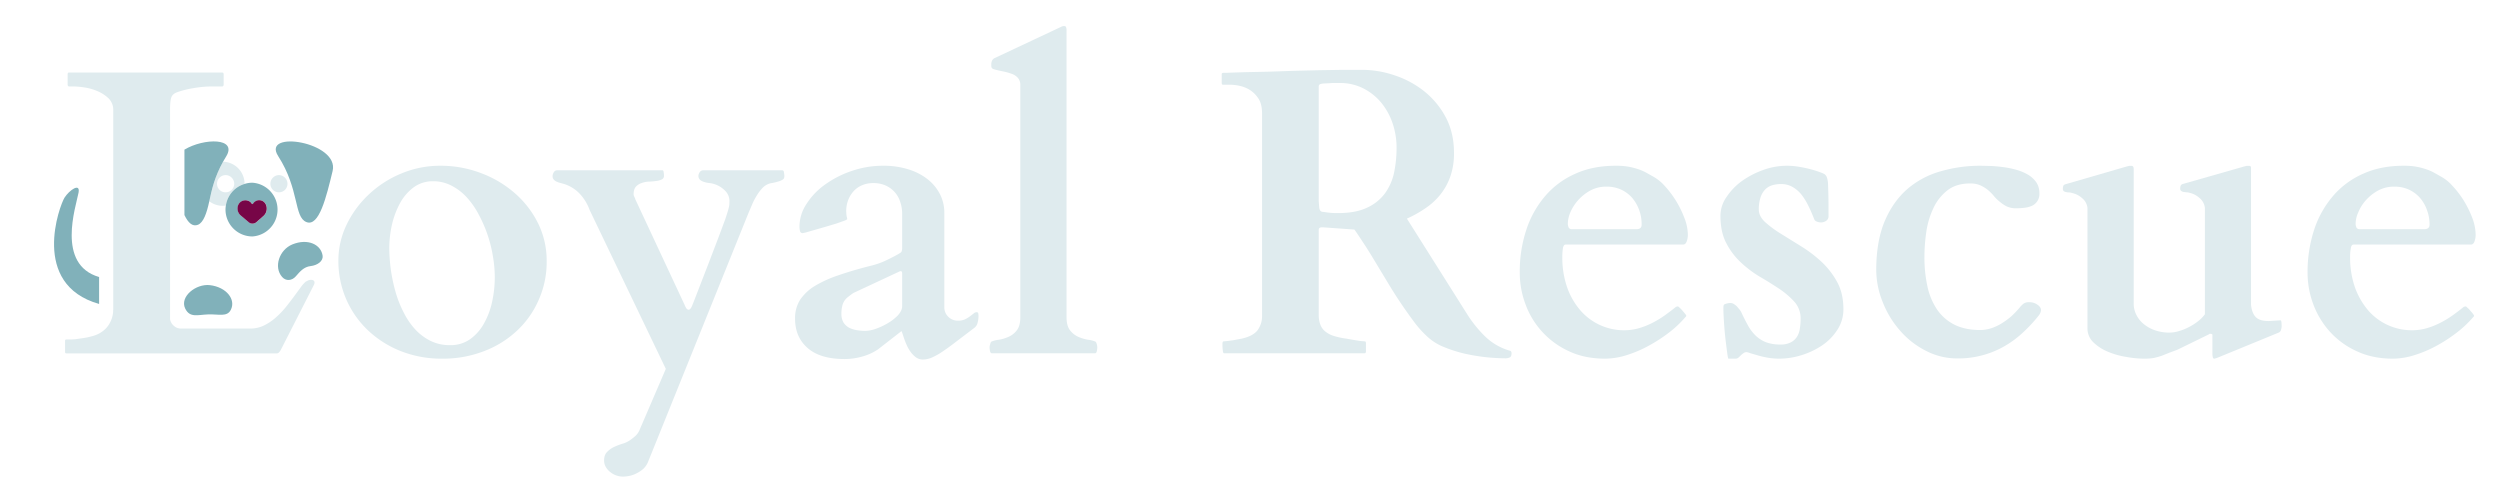 <svg viewBox="0 0 2033.2 405" xmlns="http://www.w3.org/2000/svg"><path d="m80.6 227.9v-2.6c-35-10.2-18.9-57.1-16.7-68.7 1.5-8.2-7.5-2-11.4 4.1s-28.2 70.6 28.1 86.5z" fill="#81b1ba"/><path d="m262.4 208.1c.5 4.3-4.3 7.7-9.8 8.3s-8.8 4.6-12 8.3-8.1 4.1-11.2.5c-7-8-2.3-22 8.3-26.4 12.7-5.2 23.5.1 24.7 9.3z" fill="#81b1ba"/><path d="m187.7 252c-3 6-9.8 3.4-18.4 3.7s-14.9 3-18.7-4.8c-4.6-9.6 8.7-20.3 20.1-19 13.6 1.6 21.3 11.8 17 20.1z" fill="#81b1ba"/><path d="m210.7 162.8a5.9 5.9 0 0 0 -4.8 2.8.6.6 0 0 1 -1.1 0c-1.6-2.7-5-2.7-5-2.7-6.5 0-8.6 7.9-4.2 12.1l6.6 5.6a4.8 4.8 0 0 0 6.5 0l5.9-5.2c4.4-4.2 2.6-12.6-3.9-12.6z" fill="none"/><path d="m183.5 142.4h-.1a7.1 7.1 0 0 0 -6.9 7 6.9 6.9 0 0 0 6.9 7h.1a7 7 0 0 0 7-7 7.1 7.1 0 0 0 -7-7z" fill="none"/><path d="m226.9 142.4h-.1a7.1 7.1 0 0 0 -6.9 7 6.9 6.9 0 0 0 6.9 7h.1a6.9 6.9 0 0 0 6.9-7 7.1 7.1 0 0 0 -6.9-7z" fill="#dfebee"/><path d="m198.9 149.6v-.2a18 18 0 0 0 -17.5-17.9c-6.8 12.3-9.3 23.4-11.2 32.2a18.2 18.2 0 0 0 10.7 3.7h.2l2.6-.2a21.6 21.6 0 0 1 15.2-17.6zm-15.4 6.8h-.1a6.9 6.9 0 0 1 -6.9-7 7.1 7.1 0 0 1 6.9-7h.1a7.1 7.1 0 0 1 7 7 7 7 0 0 1 -7 7z" fill="#dfebee"/><path d="m205.3 148.6h-.3a20.5 20.5 0 0 0 -6.1 1 21.6 21.6 0 0 0 -15.2 17.6 16.9 16.9 0 0 0 -.3 3.3 21.9 21.9 0 0 0 21.6 21.8h.3a21.9 21.9 0 0 0 0-43.7zm9.3 26.8-5.9 5.2a4.8 4.8 0 0 1 -6.5 0l-6.6-5.6c-4.4-4.2-2.3-12.1 4.2-12.1 0 0 3.4 0 5 2.7a.6.6 0 0 0 1.1 0 5.9 5.9 0 0 1 4.8-2.8c6.5 0 8.3 8.4 3.9 12.6z" fill="#81b1ba"/><path d="m150 121.7v53.2c3 6.3 6.6 9.7 11 7.9s7.1-9.2 9.2-19.1 4.4-19.9 11.2-32.2c.8-1.4 1.6-2.8 2.5-4.2 9.5-15.4-17.9-15.2-33.9-5.6z" fill="#81b1ba"/><path d="m226.2 126.9c-13.8-21.6 50.1-11.4 44.3 12.2-5.1 21.1-11 45.6-21.3 41.5s-5.5-26.5-23-53.7z" fill="#81b1ba"/><path d="m214.5 175.4-5.9 5.2a4.8 4.8 0 0 1 -6.5 0l-6.6-5.6c-4.4-4.2-2.3-12.1 4.2-12.1 0 0 3.4 0 5 2.7.3.5.9.5 1.1 0a5.9 5.9 0 0 1 4.8-2.8c6.5 0 8.3 8.4 3.9 12.6z" fill="#770547"/><g fill="#dfebee"><path d="m253 227.6a6.2 6.2 0 0 0 -2.5.5l-1.9 1a27.3 27.3 0 0 0 -4.2 4.8l-5.5 7.5c-2.1 2.8-4.3 5.7-6.8 8.8a70.7 70.7 0 0 1 -8.1 8.3 42.4 42.4 0 0 1 -9.5 6.3 25.1 25.1 0 0 1 -10.8 2.4h-56.7a8.4 8.4 0 0 1 -5.8-2.4 8.9 8.9 0 0 1 -2.9-5.2v-170c0-4.9.3-8.3 1-10.3s2.3-3.4 4.8-4.3a73.6 73.6 0 0 1 12.6-3.2 89.3 89.3 0 0 1 16.9-1.5h7a1 1 0 0 0 1-.5 1.6 1.6 0 0 0 .3-.8v-8.8a2 2 0 0 0 -.3-.8c-.1-.3-.5-.4-1-.4h-124.3c-.6 0-.9.1-1.1.4a4.5 4.5 0 0 0 -.2.8v8.8l.2.7a1.1 1.1 0 0 0 1.1.6h3.5a67.8 67.8 0 0 1 8.7.8 41.8 41.8 0 0 1 10.7 3 29.8 29.8 0 0 1 9.1 5.9 13 13 0 0 1 3.8 9.6v161.7a3.7 3.7 0 0 1 -.1 1.1v.8a14.9 14.9 0 0 1 -.2 2.1 21.6 21.6 0 0 1 -2.5 7.4 20 20 0 0 1 -6.1 6.9l-2.3 1.5a26.8 26.8 0 0 1 -6.3 2.4 51.4 51.4 0 0 1 -7.2 1.5l-6.2.9-3.2.2h-3.8c-.7 0-1.1.2-1.2.5a2.5 2.5 0 0 0 -.1.8v8.7a1.6 1.6 0 0 0 .2.9c.2.3.5.4 1.1.4h170.8a2.4 2.4 0 0 0 1.9-.8 9.5 9.5 0 0 0 1.5-2.1l26.9-52.8a4.5 4.5 0 0 0 .5-1.9c0-1.4-1-2.2-2.8-2.2z"/><path d="m275.2 211.8a67.4 67.4 0 0 1 6.7-29.1 82.5 82.5 0 0 1 18.1-24.6 86.2 86.2 0 0 1 26.4-17 81.2 81.2 0 0 1 31.7-6.3 91.7 91.7 0 0 1 33.1 6 88.6 88.6 0 0 1 27.6 16.4 78.6 78.6 0 0 1 18.9 24.6 68.7 68.7 0 0 1 6.9 30.6 75.5 75.5 0 0 1 -6.4 31.3 74.7 74.7 0 0 1 -17.7 25.2 81 81 0 0 1 -26.9 16.7 92.3 92.3 0 0 1 -34.1 6.1 90.2 90.2 0 0 1 -33.7-6.2 83.5 83.5 0 0 1 -26.7-17 77.3 77.3 0 0 1 -17.6-25.3 78.3 78.3 0 0 1 -6.3-31.4zm41.4-10.2a141.2 141.2 0 0 0 1.3 18 136.8 136.8 0 0 0 3.9 18.2 88.8 88.8 0 0 0 6.6 16.5 59.2 59.2 0 0 0 9.4 13.7 42.9 42.9 0 0 0 12.5 9.3 34.8 34.8 0 0 0 15.7 3.4 27.2 27.2 0 0 0 16.4-4.9 38.2 38.2 0 0 0 11.3-12.9 61.9 61.9 0 0 0 6.6-17.8 94.2 94.2 0 0 0 2.1-19.7 100.7 100.7 0 0 0 -1.5-16.8 107.8 107.8 0 0 0 -4.3-17.4 106.7 106.7 0 0 0 -7.2-16.6 65.6 65.6 0 0 0 -9.7-14 43.6 43.6 0 0 0 -12.5-9.6 31.9 31.9 0 0 0 -15-3.6 26.2 26.2 0 0 0 -15.7 4.9 39.4 39.4 0 0 0 -11.1 12.8 69 69 0 0 0 -6.6 17.5 88.7 88.7 0 0 0 -2.2 19z"/><path d="m507 387.6a16.3 16.3 0 0 1 -10.7-3.7 14 14 0 0 1 -3.6-4.1 10.5 10.5 0 0 1 -1.4-5.3q0-4.5 2.4-6.9a19 19 0 0 1 5.7-4.1 54.8 54.8 0 0 1 7.1-2.7 20.6 20.6 0 0 0 6.3-3.1 45 45 0 0 0 3.8-3 13.8 13.8 0 0 0 3.7-5.4l21.2-49.3-62-129.3a38.1 38.1 0 0 0 -7.9-13 29.9 29.9 0 0 0 -12.6-8l-2.8-.8a16 16 0 0 1 -3.1-1 6.9 6.9 0 0 1 -2.6-1.7 3.9 3.9 0 0 1 -1.1-2.8 6 6 0 0 1 1-3.3 3.1 3.1 0 0 1 2.9-1.6h85.4c.7 0 1 .7 1.1 2a14.3 14.3 0 0 1 .2 2.4 3.1 3.1 0 0 1 -1.9 3.1 13.4 13.4 0 0 1 -4.6 1.2 52 52 0 0 1 -5.9.5 19.4 19.4 0 0 0 -5.9 1.2 10.8 10.8 0 0 0 -4.6 3q-1.8 2.1-1.8 6.3a6 6 0 0 0 .7 2.1 6.2 6.2 0 0 1 .7 1.8l40.1 85.9a13.1 13.1 0 0 0 1.2 2.4 2.5 2.5 0 0 0 2.1 1.5 1.9 1.9 0 0 0 1.3-.7 9.9 9.9 0 0 0 1.1-1.7c.3-.7.6-1.3.8-1.9a8.7 8.7 0 0 1 .5-1.2l12.5-32.3 8.4-22 5.1-13.7c1.1-3.3 1.9-5.8 2.4-7.6a31.1 31.1 0 0 0 .9-3.9 18.5 18.5 0 0 0 .1-2.3 11.7 11.7 0 0 0 -3.4-9.4 21.3 21.3 0 0 0 -12.5-6.3 18.4 18.4 0 0 1 -4.2-.8 9.2 9.2 0 0 1 -3.6-1.7 4.4 4.4 0 0 1 -1.5-3.5 5.5 5.5 0 0 1 1.1-2.9 3.3 3.3 0 0 1 2.5-1.5h64.5c.9 0 1.4.6 1.5 1.9a18.5 18.5 0 0 1 .3 2.6 6 6 0 0 1 -.3 2 3.8 3.8 0 0 1 -1.6 1.4 12.7 12.7 0 0 1 -3.4 1.3 35.1 35.1 0 0 1 -5.7 1.3 13.4 13.4 0 0 0 -6.2 3.3 33.5 33.5 0 0 0 -4.9 6.2 51.2 51.2 0 0 0 -3.9 7.3l-3 7-82 203.2a16.4 16.4 0 0 1 -3.7 5.3 25.4 25.4 0 0 1 -5.4 3.6 21.3 21.3 0 0 1 -5.8 2.1 24.9 24.9 0 0 1 -5 .6z"/><path d="m714.1 284.1a43 43 0 0 1 -12.6 5.8 52.6 52.6 0 0 1 -14.6 2.1c-13.1 0-23.1-2.9-30-8.9s-10.3-13.9-10.3-24.1a28 28 0 0 1 4-15 38.2 38.2 0 0 1 11.7-11.2 96.1 96.1 0 0 1 19.2-8.8c7.6-2.6 16.4-5.3 26.5-7.8a64 64 0 0 0 13-4.6c3.3-1.6 6.3-3.1 9.1-4.7s2.9-1.8 3.2-2.5a9.3 9.3 0 0 0 .4-2.2v-28.1a29.5 29.5 0 0 0 -1.6-10 21.6 21.6 0 0 0 -12-13.3 24 24 0 0 0 -9.9-1.9 22.8 22.8 0 0 0 -8.7 1.6 19.6 19.6 0 0 0 -7 4.7 23.3 23.3 0 0 0 -4.6 7.3 25.5 25.5 0 0 0 -1.7 9.5c0 .3.1.8.1 1.5s.1 1.3.2 2 .3 1.3.4 1.8a5.8 5.8 0 0 1 .1 1 7.7 7.7 0 0 1 -2.6 1.3l-6.2 2.2-8 2.4-8.3 2.4-7 2a28 28 0 0 1 -4.1 1 2.1 2.1 0 0 1 -2.2-1.8 16.1 16.1 0 0 1 -.4-3.7 33.3 33.3 0 0 1 5.7-18.2 56.4 56.4 0 0 1 15.1-15.8 81.3 81.3 0 0 1 21.8-11.1 77.8 77.8 0 0 1 25.4-4.2 66.9 66.9 0 0 1 20.8 3 47.7 47.7 0 0 1 15.7 8.2 37 37 0 0 1 9.9 12.2 33 33 0 0 1 3.4 14.6v77.2a10.5 10.5 0 0 0 3.1 7.5 10.9 10.9 0 0 0 8.2 3.3 13.2 13.2 0 0 0 5.3-1 22.2 22.2 0 0 0 4.2-2.5l3.1-2.4a3.8 3.8 0 0 1 2.3-1c.8 0 1.3.3 1.4 1a13.7 13.7 0 0 1 .2 1.9 20.8 20.8 0 0 1 -.7 5.5 7.3 7.3 0 0 1 -2.5 4.2l-14.1 10.7c-4.1 3.2-7.8 5.9-11.2 8.2a55 55 0 0 1 -9 5.2 19 19 0 0 1 -7.6 1.8 9.7 9.7 0 0 1 -5.8-1.8 20 20 0 0 1 -4.3-4.4 28 28 0 0 1 -3.2-5.6 58.5 58.5 0 0 1 -2.2-5.6c-.6-1.7-1-3.1-1.4-4.2s-.5-1.5-.8-1.4zm-29.8-29a13.9 13.9 0 0 0 1.7 7.2 12.9 12.9 0 0 0 4.5 4.2 22.6 22.6 0 0 0 6.2 2 42 42 0 0 0 7.2.6 27.7 27.7 0 0 0 8.4-1.7 54.5 54.5 0 0 0 9.8-4.6 38.2 38.2 0 0 0 8.2-6.4c2.2-2.5 3.4-4.9 3.4-7.4v-26.7c0-1.2-.4-1.8-1.3-1.8l-.7.2-37.5 17.5a48.5 48.5 0 0 0 -4.1 3 13.9 13.9 0 0 0 -3.2 3.2 13.6 13.6 0 0 0 -1.9 4.4 26.8 26.8 0 0 0 -.7 6.3z"/><path d="m892.4 282.5a16.8 16.8 0 0 1 -.3 2.7c-.2 1.2-.6 1.9-1.3 2.1h-84.4c-.7-.2-1.1-.9-1.3-2.1a16.8 16.8 0 0 1 -.3-2.7 8.6 8.6 0 0 1 .5-2.6c.3-1.2.6-1.9 1.1-2.1a21.6 21.6 0 0 1 6-1.5 32.2 32.2 0 0 0 7.7-2.3 17.3 17.3 0 0 0 6.8-5.3c2-2.5 2.9-6.1 2.9-10.8v-188.6a8.5 8.5 0 0 0 -2.1-6.1 12 12 0 0 0 -5.3-3.3 47.7 47.7 0 0 0 -7-1.9c-2.4-.5-4.8-1-7.1-1.7s-2.1-2-2.1-4.5a8.2 8.2 0 0 1 .5-2.2 4.4 4.4 0 0 1 1.9-2.2l53.6-25.2 1.5-.7a4.7 4.7 0 0 1 1.7-.3c.9 0 1.4.3 1.6.9a7.4 7.4 0 0 1 .4 3v232.8c0 4.7.9 8.3 2.9 10.8a17.3 17.3 0 0 0 6.8 5.3 33.6 33.6 0 0 0 7.7 2.3 21.6 21.6 0 0 1 6 1.5c.5.2.8.9 1.2 2.1a11.6 11.6 0 0 1 .4 2.6z"/><path d="m994.2 278.9.2-.7c.1-.4.5-.6 1.1-.6l3.1-.3 4.4-.6 4.2-.8 2.7-.5q9.3-2.1 12.9-6.9a19.3 19.3 0 0 0 3.6-11.9v-164.4c0-5.4-1.1-9.6-3.4-12.7a22.7 22.7 0 0 0 -7.8-7.1 28.2 28.2 0 0 0 -8.6-2.9 46.3 46.3 0 0 0 -5.6-.6h-6.1c-.6 0-.9-.1-1.1-.4a3.7 3.7 0 0 1 -.2-.9v-7.1a2 2 0 0 1 .1-.7q.1-.4 1.2-.6h3l5.2-.2 9.6-.3 19-.4 20.4-.7 20.5-.5 19-.3h16.4a83 83 0 0 1 26 4.4 78.1 78.1 0 0 1 24 12.8 67.8 67.8 0 0 1 17.7 21.2c4.5 8.4 6.8 18.1 6.8 29.1a56.2 56.2 0 0 1 -2.9 19 49.7 49.7 0 0 1 -8 14.7 53.9 53.9 0 0 1 -12.1 11.2 94.4 94.4 0 0 1 -15.3 8.6l49 77.7a99.3 99.3 0 0 0 14.7 18.2 47.4 47.4 0 0 0 19.6 11.4q1.4.3 1.5.9a2.5 2.5 0 0 1 .3 1.3c0 1.7-.4 2.7-1.3 3.3a8.3 8.3 0 0 1 -4 .8 154.8 154.8 0 0 1 -32.9-3.8 110.9 110.9 0 0 1 -16.6-5.3 43.3 43.3 0 0 1 -13.2-8.1 85.3 85.3 0 0 1 -10.5-11.4c-3.5-4.7-7.1-9.7-10.7-15s-7.2-10.9-10.7-16.7l-10.2-16.9c-3.3-5.5-6.4-10.6-9.5-15.3s-5.7-8.8-8.2-12.2l-25.2-1.8h-1.3a2.7 2.7 0 0 0 -1.7.4 1.7 1.7 0 0 0 -.6.6 3.5 3.5 0 0 0 -.2 1.3v68.9a21.6 21.6 0 0 0 1.2 7.6 12.5 12.5 0 0 0 3.8 5.6 19.7 19.7 0 0 0 6.9 3.8 59.3 59.3 0 0 0 10.5 2.3l2.8.5 4 .7 4.3.7 3.6.3c.6 0 1 .2 1.1.5a3.1 3.1 0 0 1 .2.8v7.1a1.9 1.9 0 0 1 -.3.9c-.1.3-.5.4-1 .4h-114.1c-.5 0-.9-.7-1-2.2a31.9 31.9 0 0 1 -.3-4.2zm78.7-110.1a6.2 6.2 0 0 0 .7 2.3 2.6 2.6 0 0 0 2.3 1.2l4.4.6a56.7 56.7 0 0 0 8.1.4c9.5 0 17.3-1.5 23.4-4.4a37.2 37.2 0 0 0 14.6-11.7 44.5 44.5 0 0 0 7.4-16.9 99.5 99.5 0 0 0 2-19.9 61.4 61.4 0 0 0 -3.4-20.6 53.2 53.2 0 0 0 -9.5-16.8 45.8 45.8 0 0 0 -14.5-11.3 41.7 41.7 0 0 0 -18.7-4.2h-6.1l-2.7.2-4.3.2a14.1 14.1 0 0 0 -2.5.4 2 2 0 0 0 -1.6 2.2v93.2z"/><path d="m1236 221.8a107.6 107.6 0 0 1 5.3-34.8 80.6 80.6 0 0 1 15.4-27.6 68.1 68.1 0 0 1 24.5-18.1c9.6-4.4 20.6-6.5 32.9-6.5a59 59 0 0 1 9.9.7 58.4 58.4 0 0 1 8 2 37.6 37.6 0 0 1 6.8 2.9l6.4 3.6a35.9 35.9 0 0 1 8.5 7 80 80 0 0 1 16 25.8 38.7 38.7 0 0 1 3 14.4 15.6 15.6 0 0 1 -.9 5q-.9 2.7-3 2.7h-95.5c-1.1 0-1.8.9-2.2 2.9a46.3 46.3 0 0 0 -.5 7.1 73.4 73.4 0 0 0 4.1 25.3 58.1 58.1 0 0 0 11.1 18.8 47 47 0 0 0 35.1 15.6 44.2 44.2 0 0 0 12.1-1.7 63.9 63.9 0 0 0 11.2-4.5 83.3 83.3 0 0 0 10-6.1c3.1-2.3 6.1-4.5 8.9-6.8l1.3-.3a1.9 1.9 0 0 1 1.3.8 20.9 20.9 0 0 1 2.9 3c1 1.1 1.7 2 2.3 2.8a1.4 1.4 0 0 1 .5 1 1.6 1.6 0 0 1 -.7 1.1 87.4 87.4 0 0 1 -13.1 12.4 124.4 124.4 0 0 1 -16.6 10.8 97.5 97.5 0 0 1 -18 7.7 59.3 59.3 0 0 1 -17.5 2.9c-11.1 0-21-2-29.6-6.1a67.2 67.2 0 0 1 -35.3-38.3 72.7 72.7 0 0 1 -4.6-25.5zm94.9-35.4c2.8 0 4.2-1.2 4.2-3.7a33.4 33.4 0 0 0 -2-11.9 32.4 32.4 0 0 0 -5.7-9.9 27.2 27.2 0 0 0 -9-6.7 27.8 27.8 0 0 0 -11.7-2.4 26.9 26.9 0 0 0 -13.6 3.3 37.4 37.4 0 0 0 -9.9 8 36.4 36.4 0 0 0 -6.1 9.7 24.4 24.4 0 0 0 -2 8.6 7.6 7.6 0 0 0 .8 3.9 2.8 2.8 0 0 0 2.1 1.1z"/><path d="m1420.6 286.4a3.8 3.8 0 0 0 -2.6.8 12.4 12.4 0 0 0 -2.2 1.8l-2 1.9a3.8 3.8 0 0 1 -2.3.8h-5.8c-.2 0-.6-1.6-1-4.7s-.9-6.9-1.4-11.2-.9-8.9-1.2-13.6-.5-8.6-.5-11.7.7-2.9 1.9-3.4a12.9 12.9 0 0 1 4-.7 5.6 5.6 0 0 1 2.5.8 16.4 16.4 0 0 1 2.6 2l2.1 2.5a14.5 14.5 0 0 1 1.5 2.3c1.8 4 3.7 7.6 5.5 10.9a35 35 0 0 0 6.3 8.2 26.1 26.1 0 0 0 8.4 5.3 33.9 33.9 0 0 0 11.7 1.8 17.4 17.4 0 0 0 8.4-1.8 13.1 13.1 0 0 0 5-4.6 16.7 16.7 0 0 0 2.3-6.7 48.1 48.1 0 0 0 .6-7.7 20.3 20.3 0 0 0 -4.8-13.7 66.7 66.7 0 0 0 -12.1-10.5c-4.8-3.2-10-6.5-15.7-9.8a90.3 90.3 0 0 1 -15.7-11.7 56.9 56.9 0 0 1 -12-15.7c-3.3-6.1-4.9-13.7-4.9-22.6a26.6 26.6 0 0 1 4.9-15.1 50.3 50.3 0 0 1 12.6-13.1 71.6 71.6 0 0 1 17.4-9 56.4 56.4 0 0 1 19.2-3.4 58.3 58.3 0 0 1 10.1.9 93.7 93.7 0 0 1 9.3 2 71.7 71.7 0 0 1 7.3 2.3 24.5 24.5 0 0 1 3.8 1.6 5.5 5.5 0 0 1 1.9 2.5 17.8 17.8 0 0 1 1 5.4c.1 2.5.2 5.8.3 10s.1 9.5.1 16.2a4.3 4.3 0 0 1 -2.1 4 7.4 7.4 0 0 1 -3.9 1.2 8.4 8.4 0 0 1 -3.5-.7 3.3 3.3 0 0 1 -2.2-2.1c-1.3-3.3-2.7-6.7-4.4-10.1a52.1 52.1 0 0 0 -5.5-9.2 25.7 25.7 0 0 0 -7.4-6.6 18.2 18.2 0 0 0 -9.7-2.5 24.1 24.1 0 0 0 -6.5.8 13.7 13.7 0 0 0 -5.8 3.1 16.5 16.5 0 0 0 -4.1 6.4 30.3 30.3 0 0 0 -1.6 10.4q0 5.4 5.1 10.2a87.3 87.3 0 0 0 12.7 9.4l16.6 10.3a108.2 108.2 0 0 1 16.6 12.6 65.6 65.6 0 0 1 12.7 16.4c3.4 6.2 5.1 13.6 5.1 22a30.1 30.1 0 0 1 -4.9 16.9 44.1 44.1 0 0 1 -12.4 12.7 64.1 64.1 0 0 1 -16.9 8 62 62 0 0 1 -18.2 2.8 55.9 55.9 0 0 1 -9.1-.8 71.4 71.4 0 0 1 -8.2-1.9l-6.2-1.8a12.5 12.5 0 0 0 -2.7-.8z"/><path d="m1525.9 218.9c.1-15.6 2.5-28.8 7.1-39.5s10.9-19.4 18.6-26a71.1 71.1 0 0 1 27.1-14.2 115.5 115.5 0 0 1 32.5-4.4l8.5.2c3.2.2 6.6.5 10.1 1a71.1 71.1 0 0 1 10.4 2.2 40.4 40.4 0 0 1 9.2 3.9 22.2 22.2 0 0 1 6.7 6.2 15.7 15.7 0 0 1 2.5 8.8 10.5 10.5 0 0 1 -5.5 10 19.1 19.1 0 0 1 -6 1.8 55.8 55.8 0 0 1 -7.3.5 17.9 17.9 0 0 1 -7.7-1.5 28.3 28.3 0 0 1 -5.7-3.8 31.7 31.7 0 0 1 -4.9-4.8 37.8 37.8 0 0 0 -4.9-4.9 28.3 28.3 0 0 0 -6.1-3.7 20.4 20.4 0 0 0 -8.2-1.5q-11.4 0-18.6 5.7a39.1 39.1 0 0 0 -11.4 14.6 66.6 66.6 0 0 0 -5.7 19.3 142.3 142.3 0 0 0 -1.5 20.1 110.3 110.3 0 0 0 2.4 23.8 53.8 53.8 0 0 0 7.8 18.9 37.6 37.6 0 0 0 14.1 12.4c5.8 2.9 12.8 4.4 21 4.4a30.1 30.1 0 0 0 8.9-1.4 39.5 39.5 0 0 0 8.6-4 62.3 62.3 0 0 0 7.8-5.7 73.9 73.9 0 0 0 6.7-7 23.9 23.9 0 0 1 3.1-3.2 7.4 7.4 0 0 1 4.8-1.3 10.9 10.9 0 0 1 6.7 2c1.9 1.3 2.9 2.8 2.9 4.3a6.7 6.7 0 0 1 -.3 1.7 9.6 9.6 0 0 1 -1.7 3 119.5 119.5 0 0 1 -13.3 14.2 80.4 80.4 0 0 1 -15.2 11 73.7 73.7 0 0 1 -17.4 7 74.6 74.6 0 0 1 -19.8 2.5 55 55 0 0 1 -25.9-6.2 69 69 0 0 1 -21.1-16.5 77.7 77.7 0 0 1 -14.1-23.3 70.4 70.4 0 0 1 -5.2-26.6z"/><path d="m1693.4 161.2a17.6 17.6 0 0 0 -8.1-4.2 10.1 10.1 0 0 0 -2.5-.5 9 9 0 0 1 -2.5-.3 3.7 3.7 0 0 1 -1.9-.8 2.3 2.3 0 0 1 -.7-2 5.6 5.6 0 0 1 .4-2.3c.2-.6 1-1.1 2.2-1.4l49.3-14.3 2-.5h2c1.1 0 1.7.9 1.7 2.7v109.1a19.8 19.8 0 0 0 2.5 10 22.4 22.4 0 0 0 6.5 7.5 29.6 29.6 0 0 0 9.2 4.7 35.6 35.6 0 0 0 10.7 1.6 26.3 26.3 0 0 0 8.1-1.3 40.5 40.5 0 0 0 8.1-3.3 43.2 43.2 0 0 0 7.3-4.7 29 29 0 0 0 5.5-5.6v-86.5a12.1 12.1 0 0 0 -4.3-8 18.1 18.1 0 0 0 -8.2-4.3 9.3 9.3 0 0 0 -2.5-.4l-2.5-.3a5.6 5.6 0 0 1 -1.9-.9 2.5 2.5 0 0 1 -.7-2 7.2 7.2 0 0 1 .4-2.2 2.9 2.9 0 0 1 2.2-1.5l49.4-14.1 2-.5h2c1.1 0 1.6.5 1.6 1.4v111.6c.5 4.7 1.9 8.1 4.1 10.2s5.6 3 10.5 3l9.4-.6c.4 0 .7.7.8 2.2s.1 2.5.1 3.1a12.3 12.3 0 0 1 -.4 2.1 3.4 3.4 0 0 1 -2 2.6l-49.2 20.2-1.6.6-1.5.4c-.7 0-1.2-.4-1.3-1.4a12.2 12.2 0 0 1 -.3-2.6v-15.6a1.8 1.8 0 0 0 -1.6-.6h-.6c-.3 0-.4.1-.4.3l-25.8 12.6-6.7 2.5-6 2.4a59.8 59.8 0 0 1 -6.4 1.8 43.8 43.8 0 0 1 -7.5.6 81.9 81.9 0 0 1 -14.9-1.4 64 64 0 0 1 -15.2-4.3 37.1 37.1 0 0 1 -11.8-7.7 15.5 15.5 0 0 1 -4.7-11.3v-97.8a11.7 11.7 0 0 0 -4.3-8z"/><path d="m1876.7 221.8a110.4 110.4 0 0 1 5.3-34.8 80.6 80.6 0 0 1 15.4-27.6 68.1 68.1 0 0 1 24.5-18.1c9.7-4.4 20.6-6.5 32.9-6.5a59 59 0 0 1 9.9.7 55 55 0 0 1 8 2 37.6 37.6 0 0 1 6.8 2.9l6.4 3.6a34 34 0 0 1 8.5 7 78.9 78.9 0 0 1 9 11.6 85.6 85.6 0 0 1 7.1 14.2 40.6 40.6 0 0 1 2.9 14.4 15.6 15.6 0 0 1 -.9 5q-.9 2.7-3 2.7h-95.4c-1.1 0-1.9.9-2.2 2.9a35.5 35.5 0 0 0 -.6 7.1 73.4 73.4 0 0 0 4.1 25.3 60 60 0 0 0 11.1 18.8 47 47 0 0 0 35.1 15.6 43.7 43.7 0 0 0 12.1-1.7 61 61 0 0 0 11.2-4.5 76.1 76.1 0 0 0 10-6.1c3.2-2.3 6.1-4.5 8.9-6.8l1.3-.3a1.7 1.7 0 0 1 1.3.8 16.6 16.6 0 0 1 2.9 3 22.1 22.1 0 0 1 2.3 2.8 1.4 1.4 0 0 1 .5 1 1.6 1.6 0 0 1 -.7 1.1 87.4 87.4 0 0 1 -13.1 12.4 123.3 123.3 0 0 1 -16.5 10.8 98.4 98.4 0 0 1 -18.1 7.7 59.3 59.3 0 0 1 -17.5 2.9c-11.1 0-20.9-2-29.6-6.1a66.4 66.4 0 0 1 -21.8-15.9 69.1 69.1 0 0 1 -13.5-22.4 72.7 72.7 0 0 1 -4.6-25.5zm94.9-35.4c2.8 0 4.3-1.2 4.3-3.7a33.5 33.5 0 0 0 -2.1-11.9 30.5 30.5 0 0 0 -5.7-9.9 27.2 27.2 0 0 0 -9-6.7 27.8 27.8 0 0 0 -11.7-2.4 27.1 27.1 0 0 0 -13.6 3.3 37.4 37.4 0 0 0 -9.9 8 33.7 33.7 0 0 0 -6 9.7 22.8 22.8 0 0 0 -2.1 8.6 7.6 7.6 0 0 0 .8 3.9 2.8 2.8 0 0 0 2.1 1.1z"/></g></svg>